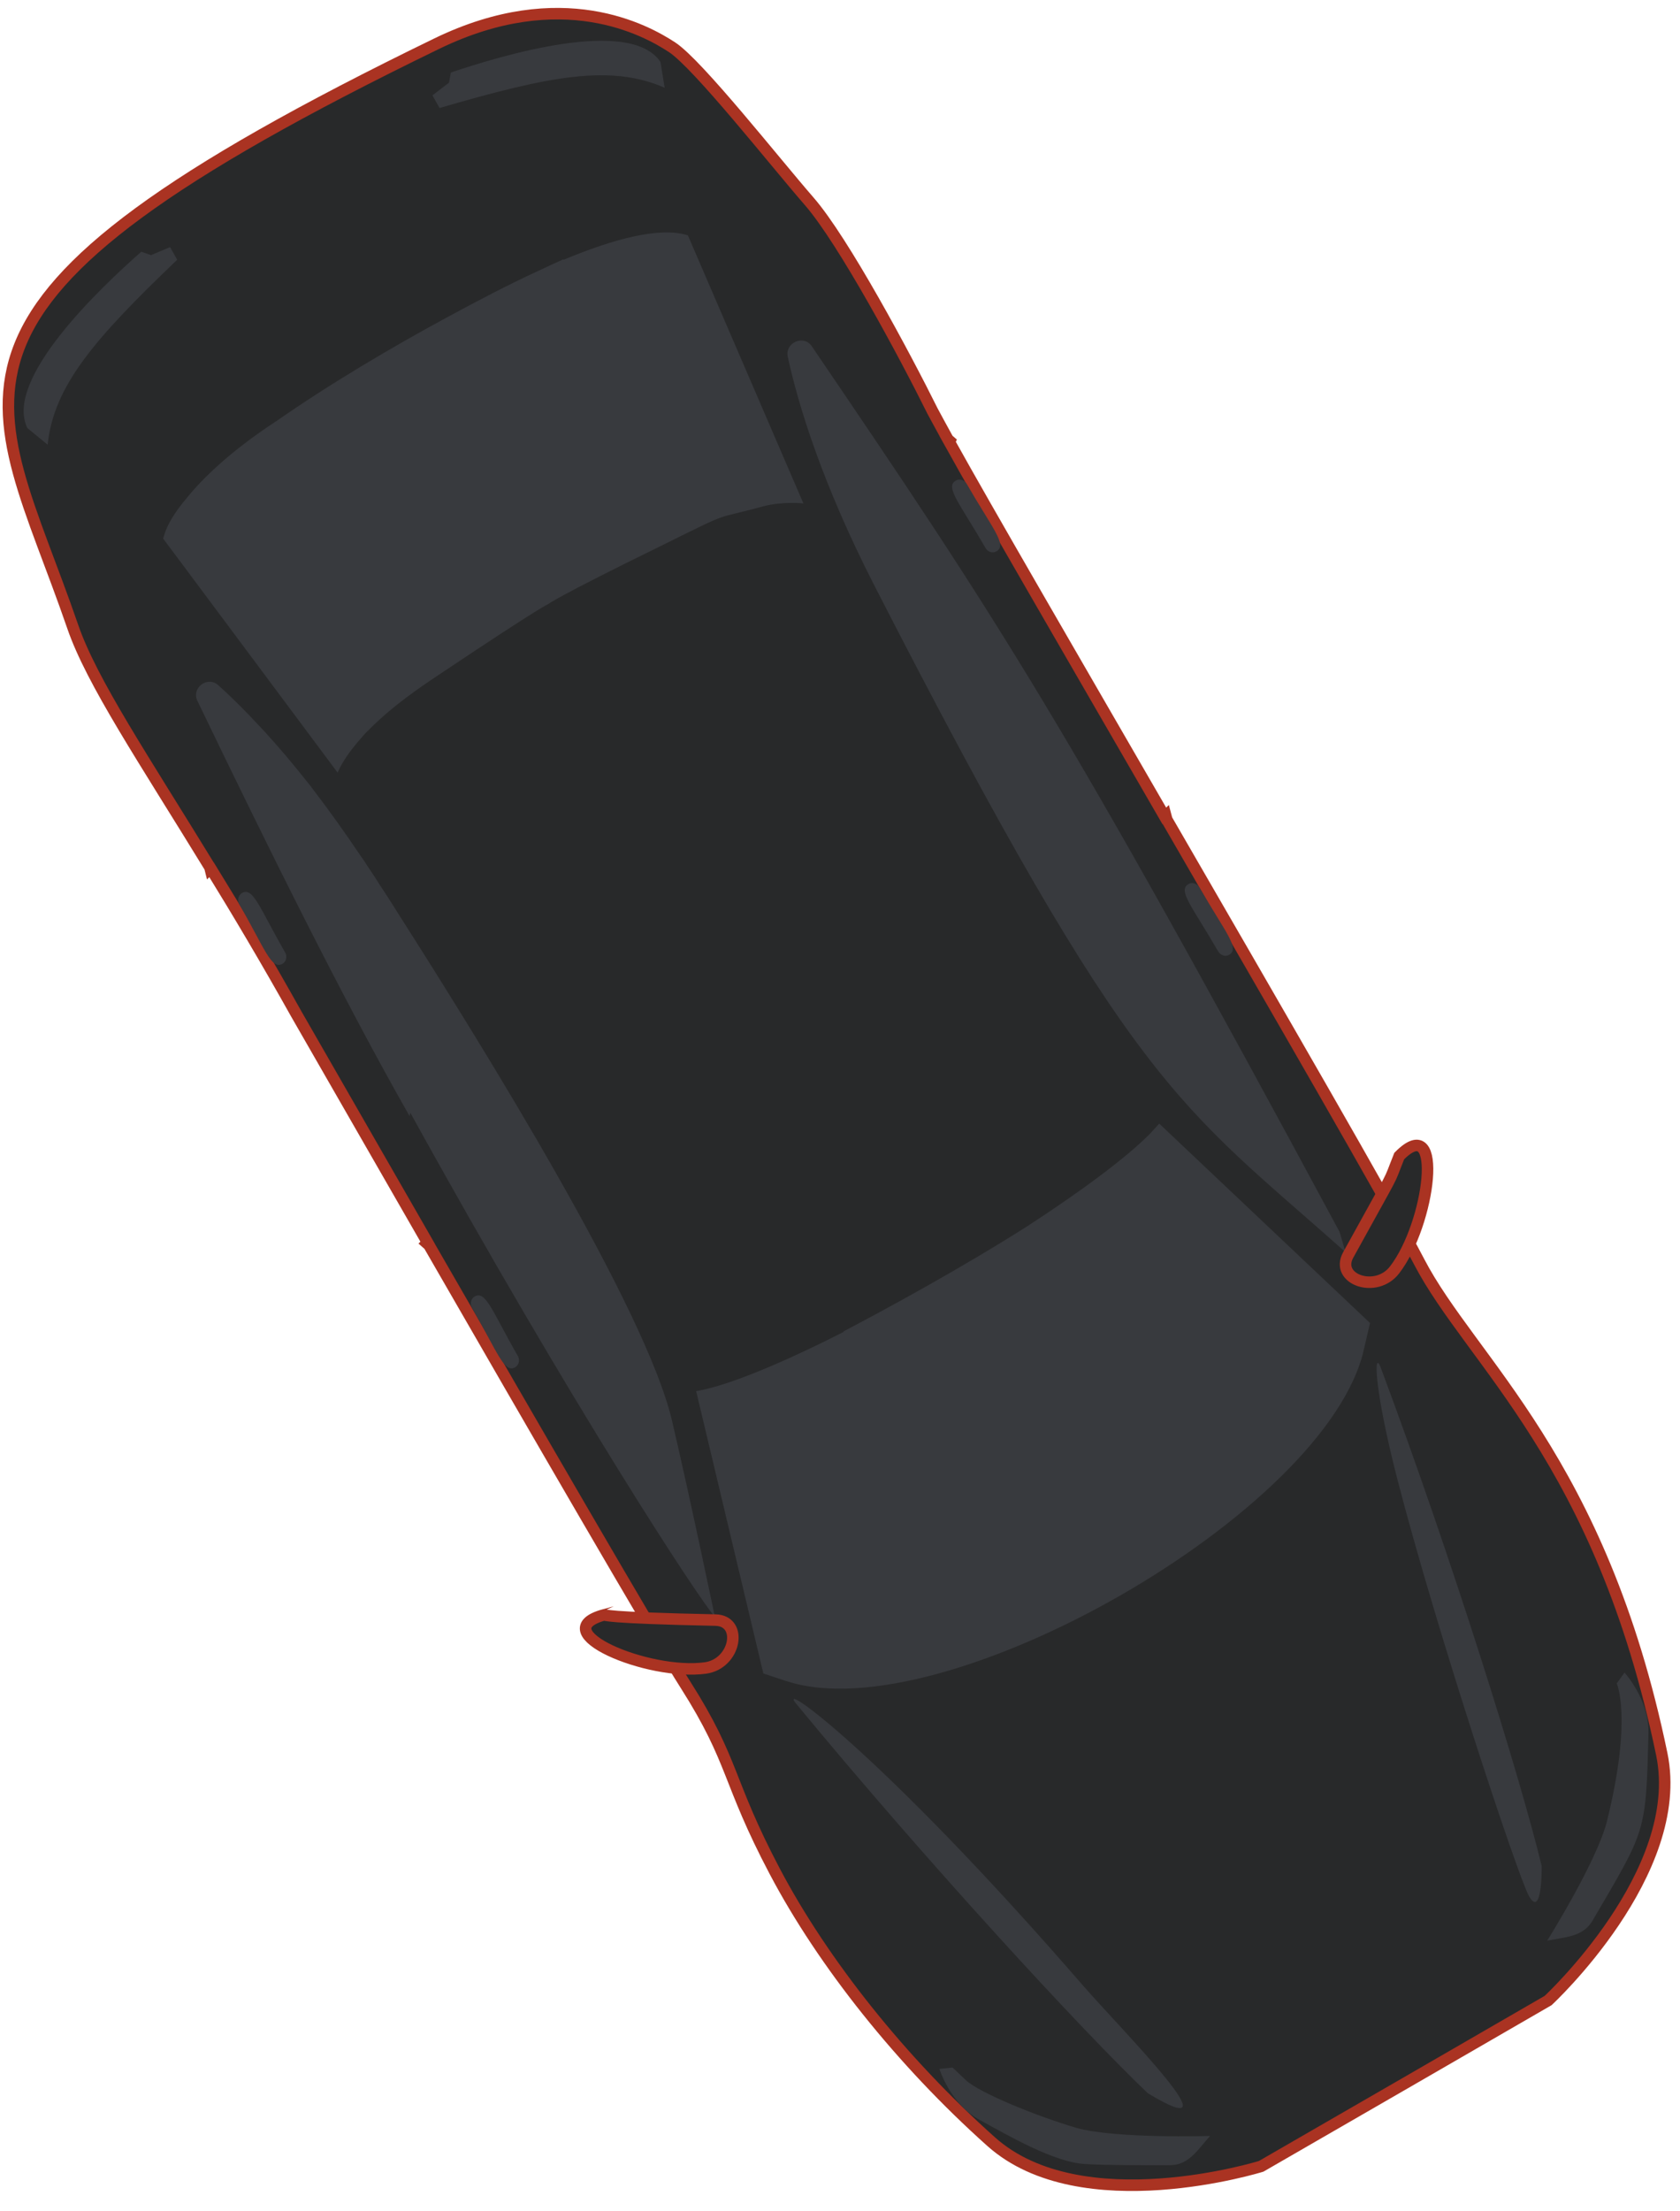 <?xml version="1.0" encoding="utf-8"?>
<!-- Generator: Adobe Illustrator 27.0.0, SVG Export Plug-In . SVG Version: 6.00 Build 0)  -->
<svg version="1.1" id="圖層_1" xmlns="http://www.w3.org/2000/svg" xmlns:xlink="http://www.w3.org/1999/xlink" x="0px" y="0px"
	 viewBox="0 0 73 96" style="enable-background:new 0 0 73 96;" xml:space="preserve">
<style type="text/css">
	.st0{fill:#888888;}
	.st1{fill:#28292A;stroke:#AA3322;stroke-width:0.5;stroke-miterlimit:10;}
	.st2{fill:#383A3E;}
</style>
<g>
	<path class="st0" d="M53.82,92.88c-0.19,0.41-0.02,0.53,0.42,0.73c0.44,0.2,1.53-0.09,1.53-0.09c3.82-2.21,6.73-3.89,10.55-6.09
		c0,0,0.79-0.8,0.84-1.28c0.05-0.48,0.03-0.69-0.42-0.73c-0.45-0.04-2.47,1.18-2.47,1.18C57.38,90.57,54.06,92.34,53.82,92.88z"/>
	<path class="st1" d="M43.07,93c3.92,3.5,11.73,1.07,11.73,1.07l6.24-3.6l6.23-3.6c0,0,6-5.55,4.94-10.69
		c-2.65-12.8-8.29-17.05-10.55-21.4c-1.32-2.54-6.21-10.98-10.96-19.19l-0.04-0.15c-0.01,0.01-0.03,0.01-0.05,0.02
		c-3.92-6.78-7.74-13.35-9.36-16.27c0.01,0,0.01-0.02,0.02-0.04l-0.08-0.07c-0.31-0.56-0.54-0.99-0.67-1.23
		c-1.19-2.4-3.87-7.4-5.36-9.11s-4.83-5.95-5.96-6.69s-4.8-2.78-10.21-0.16C-4.69,13.38-0.39,16.9,3.16,27.21
		c0.82,2.39,3.07,5.73,5.96,10.45l0.01,0.04c0.01-0.01,0.01,0,0.02,0c1.16,1.88,2.41,3.98,3.73,6.34c0,0,2.57,4.47,5.7,9.92
		c-0.01,0.01-0.02,0.02-0.03,0.03l0.09,0.08c4.4,7.64,9.92,17.17,11.16,19.11c2.12,3.34,1.78,4.13,3.87,8.09S39.16,89.51,43.07,93z"
		/>
	<g>
		<path class="st2" d="M34.23,15.49c0.46,2.12,1.5,5.51,3.75,9.91c11.34,22.11,13.21,22.49,20.48,28.97
			c-0.03-0.09-0.22-0.82-0.27-0.91c-11.96-22.2-14.8-26.49-22.92-38.43C34.92,14.52,34.1,14.88,34.23,15.49z"/>
		<path class="st2" d="M28.88,3.81L28.7,2.69c-1.32-1.96-6.89-0.29-9.11,0.46l-0.08,0.44l-0.72,0.55l0.31,0.55
			C23.87,3.3,26.52,2.78,28.88,3.81z"/>
		<path class="st2" d="M70.25,73.1c0,0,0.69,1.48-0.42,5.97c-0.43,1.74-2.6,5.2-2.6,5.2c0.82-0.16,1.56-0.17,1.97-0.87
			c2.32-3.97,2.32-3.75,2.43-8.16c0.03-1.44-1.04-2.61-1.04-2.61L70.25,73.1z"/>
		<path class="st2" d="M53.41,41.46c0.48-0.28-0.17-0.98-1.29-2.92c-0.1-0.17-0.31-0.25-0.48-0.15c-0.48,0.28,0.17,0.98,1.29,2.92
			C53.04,41.49,53.25,41.56,53.41,41.46z"/>
		<path class="st2" d="M43.3,23.94c0.48-0.28-0.17-0.98-1.29-2.92c-0.1-0.17-0.31-0.25-0.48-0.15c-0.48,0.28,0.17,0.98,1.29,2.92
			C42.92,23.97,43.13,24.04,43.3,23.94z"/>
		<path class="st2" d="M60.7,64.16c1.71,6.64,5.27,17.36,5.74,18.18c0.58,1,0.55-1.31,0.55-1.31c-0.93-3.85-3.91-13.4-7-21.66
			C59.71,58.62,59.66,60.1,60.7,64.16z"/>
		<path class="st2" d="M8.07,21.68c-0.47,0.56-0.8,1.09-0.94,1.57c-0.03,0.09-0.04,0.14-0.04,0.14l0,0l0,0l0.8,1.07l6.78,9.09l0,0
			l0,0c0.12-0.28,0.28-0.54,0.46-0.8c0.06-0.08,0.12-0.16,0.18-0.24c0.14-0.18,0.29-0.36,0.46-0.55c0.08-0.09,0.16-0.18,0.25-0.26
			c0.15-0.16,0.32-0.31,0.49-0.47c0.99-0.9,2.11-1.63,2.8-2.09c4.33-2.89,4.5-2.9,4.5-2.9s0.28-0.27,4.96-2.56
			c3.17-1.57,2.16-1.08,4.38-1.69c0.86-0.23,1.76-0.13,1.76-0.13l-5.02-11.64c-1.19-0.38-3.17,0.13-5.4,1.06l-0.01-0.02
			c-0.31,0.14-0.71,0.32-1.17,0.54c-1.26,0.58-2.55,1.26-3.83,1.95c-2.41,1.3-5.17,2.93-7.49,4.55c-0.01,0-0.01,0-0.02,0.01
			C9.98,19.62,8.78,20.79,8.07,21.68z"/>
		<path class="st2" d="M31.06,70.2c0,0-1.04-5.01-1.86-8.51c-1.14-4.86-8.18-16.19-11.84-21.93c-0.27-0.43-0.54-0.86-0.83-1.29
			c-0.11-0.18-0.22-0.35-0.32-0.5c-0.12-0.19-0.24-0.35-0.35-0.53c-0.05-0.07-0.1-0.16-0.16-0.23c-0.74-1.1-1.45-2.09-2.12-2.96
			c-0.05-0.07-0.1-0.14-0.16-0.21c-0.35-0.44-0.7-0.87-1.03-1.26c-0.15-0.18-0.31-0.35-0.47-0.54c-0.26-0.3-0.51-0.57-0.76-0.83
			c-0.12-0.13-0.24-0.25-0.36-0.38c-0.48-0.5-0.92-0.92-1.31-1.27c-0.47-0.43-1.19,0.11-0.91,0.68c3.07,6.37,6.3,12.91,9.22,18.03
			l0.03-0.15C24.8,60.95,30.46,69.58,31.06,70.2z"/>
		<path class="st2" d="M7.7,11.28l-0.31-0.55l-0.83,0.35l-0.42-0.15c-1.76,1.55-5.99,5.54-4.95,7.66l0.88,0.72
			C2.34,16.74,4.12,14.7,7.7,11.28z"/>
		<path class="st2" d="M41.97,90.33c-0.58-0.55-0.58-0.55-0.58-0.55l-0.57,0.06c0,0,0.47,1.52,1.74,2.21
			c1.26,0.69,3.23,1.84,4.58,1.92c0.96,0.06,2.75,0.05,3.7,0.05c0.81,0,1.18-0.64,1.74-1.27c0,0-4.09,0.13-5.81-0.35
			C45.04,91.89,42.56,90.88,41.97,90.33z"/>
		<path class="st2" d="M22.39,59.37c0.16-0.1,0.21-0.32,0.11-0.49c-1.12-1.95-1.39-2.86-1.88-2.58c-0.16,0.1-0.21,0.32-0.11,0.49
			C21.63,58.74,21.91,59.65,22.39,59.37z"/>
		<path class="st2" d="M12.28,41.85c0.16-0.1,0.21-0.32,0.11-0.49c-1.12-1.95-1.39-2.86-1.88-2.58c-0.16,0.1-0.21,0.32-0.11,0.49
			C11.52,41.22,11.79,42.13,12.28,41.85z"/>
		<path class="st2" d="M47.06,86.22C38.22,76.03,33.65,72.85,34.61,74c5.62,6.81,12.4,14.17,15.27,16.9
			C53.91,93.32,48.83,88.25,47.06,86.22z"/>
		<path class="st2" d="M59.53,57.45l-9.16-8.66c-0.11,0.13-0.25,0.27-0.37,0.41c-1.06,1.08-3.03,2.53-5.35,4.04
			c-2.93,1.86-6.16,3.61-7.99,4.57l-0.01,0.03c-2.64,1.34-5,2.33-6.4,2.57l2.92,12.26c0,0,0.01,0,0.85,0.28l0,0l0,0
			c0.06,0.02,0.11,0.04,0.19,0.06c6.77,2.19,23.55-7.36,25.07-14.48C59.53,57.45,59.53,57.45,59.53,57.45z"/>
	</g>
	<path class="st1" d="M60.6,55.14c1.54-2,2.16-6.92,0.2-4.94c-0.55,1.37,0.01,0.25-2.22,4.3C58,55.56,59.8,56.19,60.6,55.14z"/>
	<path class="st1" d="M30.65,72.43c1.32-0.18,1.66-2.05,0.44-2.08c-4.88-0.1-4.83-0.23-4.83-0.23
		C23.58,70.84,28.16,72.77,30.65,72.43z"/>
</g>
</svg>

